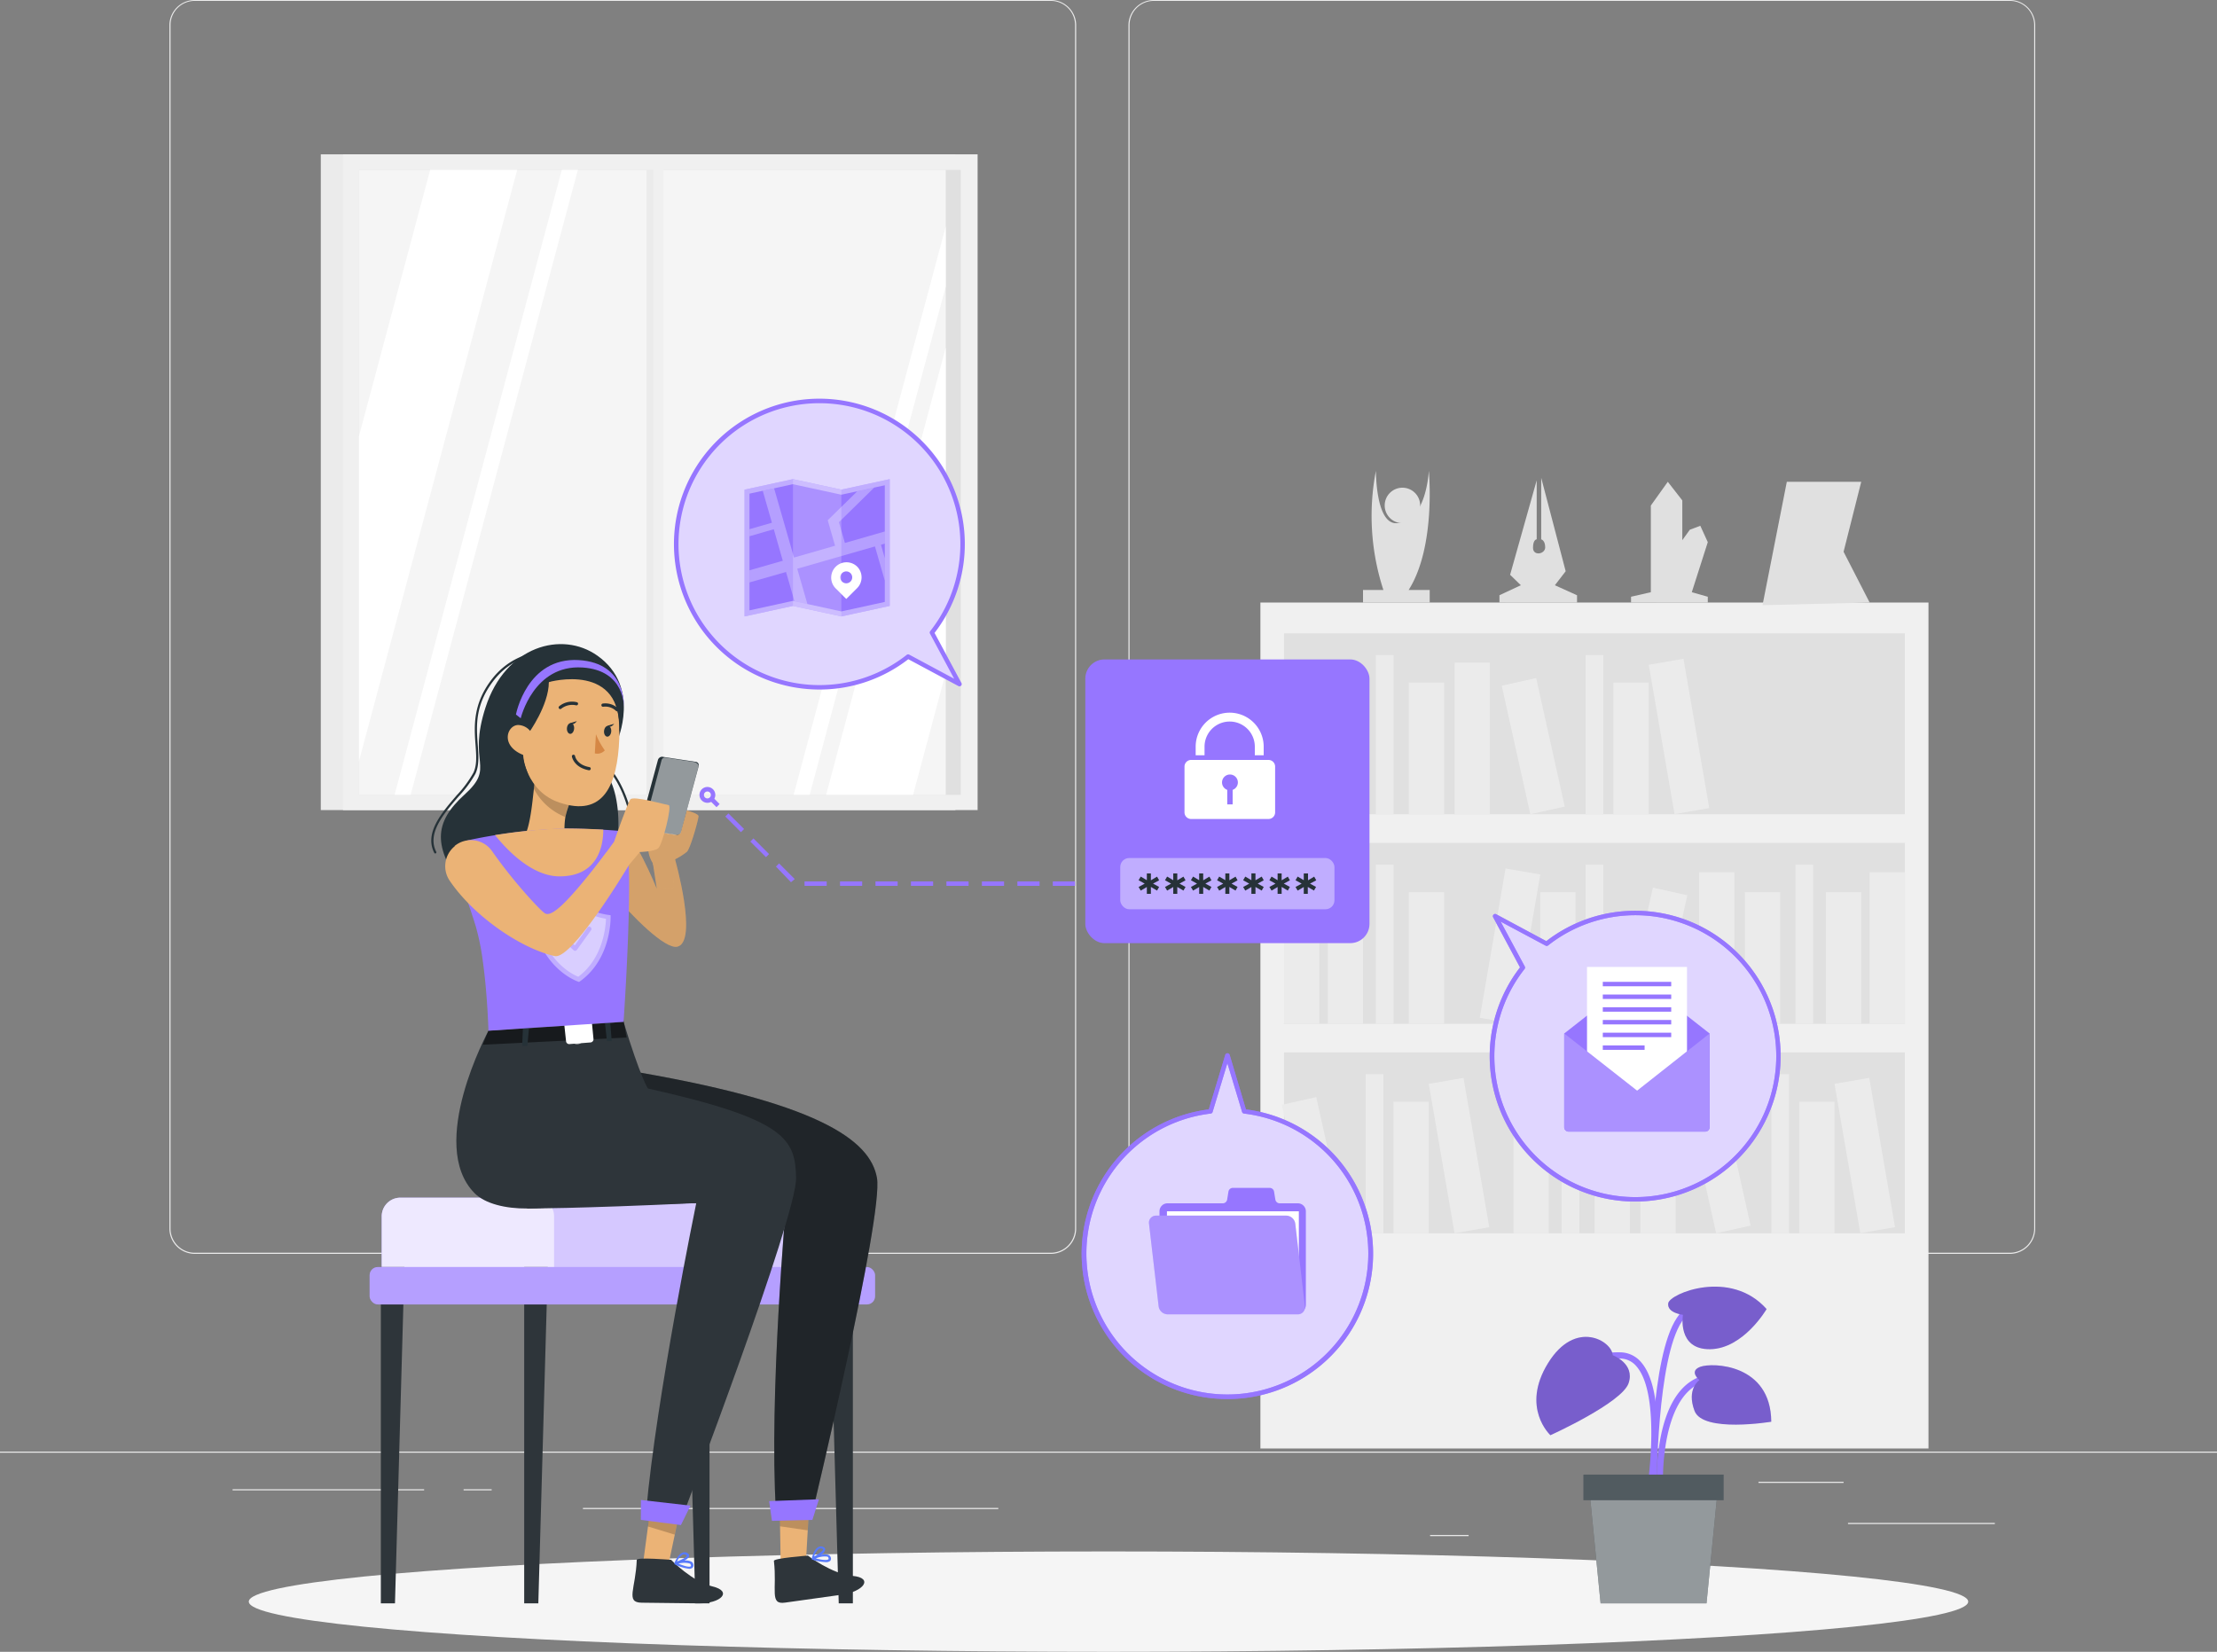 <svg xmlns="http://www.w3.org/2000/svg" width="392.059" height="292.131" viewBox="0 0 392.059 292.131">
  <rect x="0" y="0" width="392.059" height="292.131" fill="#808080" stroke="none"/>
  <g id="Private_data-rafiki_1_" data-name="Private data-rafiki (1)" transform="translate(0 -55)">
    <g id="freepik--background-complete--inject-620" transform="translate(0 55)">
      <rect id="Rectangle_2583" data-name="Rectangle 2583" width="392.059" height="0.196" transform="translate(0 256.72)" fill="#ebebeb"/>
      <rect id="Rectangle_2584" data-name="Rectangle 2584" width="25.97" height="0.196" transform="translate(326.804 269.336)" fill="#ebebeb"/>
      <rect id="Rectangle_2585" data-name="Rectangle 2585" width="6.814" height="0.196" transform="translate(252.901 271.469)" fill="#ebebeb"/>
      <rect id="Rectangle_2586" data-name="Rectangle 2586" width="15.047" height="0.196" transform="translate(310.973 262.06)" fill="#ebebeb"/>
      <rect id="Rectangle_2587" data-name="Rectangle 2587" width="33.866" height="0.196" transform="translate(41.135 263.377)" fill="#ebebeb"/>
      <rect id="Rectangle_2588" data-name="Rectangle 2588" width="4.963" height="0.196" transform="translate(81.987 263.377)" fill="#ebebeb"/>
      <rect id="Rectangle_2589" data-name="Rectangle 2589" width="73.456" height="0.196" transform="translate(103.088 266.686)" fill="#ebebeb"/>
      <path id="Path_6918" data-name="Path 6918" d="M194.085,276.748H42.679a4.477,4.477,0,0,1-4.469-4.477V59.438A4.477,4.477,0,0,1,42.679,55H194.085a4.477,4.477,0,0,1,4.477,4.477V272.271A4.477,4.477,0,0,1,194.085,276.748ZM42.679,55.157a4.281,4.281,0,0,0-4.273,4.281V272.271a4.281,4.281,0,0,0,4.273,4.281H194.085a4.289,4.289,0,0,0,4.281-4.281V59.438a4.289,4.289,0,0,0-4.281-4.281Z" transform="translate(-8.249 -55)" fill="#ebebeb"/>
      <path id="Path_6919" data-name="Path 6919" d="M410.39,276.748H258.977a4.485,4.485,0,0,1-4.477-4.477V59.438A4.485,4.485,0,0,1,258.977,55H410.39a4.477,4.477,0,0,1,4.462,4.438V272.271A4.477,4.477,0,0,1,410.39,276.748ZM258.977,55.157a4.289,4.289,0,0,0-4.281,4.281V272.271a4.289,4.289,0,0,0,4.281,4.281H410.39a4.289,4.289,0,0,0,4.281-4.281V59.438a4.289,4.289,0,0,0-4.281-4.281Z" transform="translate(-54.942 -55)" fill="#ebebeb"/>
      <rect id="Rectangle_2590" data-name="Rectangle 2590" width="112.231" height="115.971" transform="translate(56.731 27.295)" fill="#ebebeb"/>
      <rect id="Rectangle_2591" data-name="Rectangle 2591" width="112.231" height="115.971" transform="translate(60.651 27.295)" fill="#f0f0f0"/>
      <rect id="Rectangle_2592" data-name="Rectangle 2592" width="106.428" height="110.521" transform="translate(63.482 30.047)" fill="#e0e0e0"/>
      <rect id="Rectangle_2593" data-name="Rectangle 2593" width="103.77" height="110.521" transform="translate(63.474 30.047)" fill="#f5f5f5"/>
      <rect id="Rectangle_2594" data-name="Rectangle 2594" width="2.109" height="110.521" transform="translate(114.332 30.047)" fill="#ebebeb"/>
      <path id="Path_6920" data-name="Path 6920" d="M121.405,93.32,91.828,203.841H88.99L118.567,93.32Z" transform="translate(-19.211 -63.273)" fill="#fff"/>
      <rect id="Rectangle_2595" data-name="Rectangle 2595" width="1.803" height="114.348" transform="translate(115.532 28.338)" fill="#f0f0f0"/>
      <path id="Path_6921" data-name="Path 6921" d="M108.935,93.32,80.95,197.913V140.422l12.6-47.1Z" transform="translate(-17.476 -63.273)" fill="#fff"/>
      <path id="Path_6922" data-name="Path 6922" d="M205.885,106.11v10.609L181.828,206.6H178.99Z" transform="translate(-38.641 -66.034)" fill="#fff"/>
      <path id="Path_6923" data-name="Path 6923" d="M207.465,133.43v57.491L201.694,212.5H186.31Z" transform="translate(-40.221 -71.932)" fill="#fff"/>
      <rect id="Rectangle_2596" data-name="Rectangle 2596" width="118.143" height="149.61" transform="translate(222.893 106.562)" fill="#f0f0f0"/>
      <rect id="Rectangle_2597" data-name="Rectangle 2597" width="109.792" height="31.992" transform="translate(227.072 112.011)" fill="#e0e0e0"/>
      <rect id="Rectangle_2598" data-name="Rectangle 2598" width="6.234" height="26.809" transform="translate(227.072 117.194)" fill="#ebebeb"/>
      <rect id="Rectangle_2599" data-name="Rectangle 2599" width="6.234" height="26.809" transform="translate(257.23 117.194)" fill="#ebebeb"/>
      <rect id="Rectangle_2600" data-name="Rectangle 2600" width="6.234" height="26.809" transform="matrix(0.985, -0.17, 0.17, 0.985, 291.57, 117.569)" fill="#ebebeb"/>
      <rect id="Rectangle_2601" data-name="Rectangle 2601" width="6.234" height="23.28" transform="translate(234.804 120.731)" fill="#ebebeb"/>
      <rect id="Rectangle_2602" data-name="Rectangle 2602" width="6.234" height="23.28" transform="translate(249.138 120.731)" fill="#ebebeb"/>
      <rect id="Rectangle_2603" data-name="Rectangle 2603" width="6.234" height="23.28" transform="translate(285.325 120.731)" fill="#ebebeb"/>
      <rect id="Rectangle_2604" data-name="Rectangle 2604" width="6.234" height="23.28" transform="translate(265.575 121.271) rotate(-12.53)" fill="#ebebeb"/>
      <rect id="Rectangle_2605" data-name="Rectangle 2605" width="3.121" height="28.142" transform="translate(243.312 115.861)" fill="#ebebeb"/>
      <rect id="Rectangle_2606" data-name="Rectangle 2606" width="3.121" height="28.142" transform="translate(280.408 115.861)" fill="#ebebeb"/>
      <rect id="Rectangle_2607" data-name="Rectangle 2607" width="109.792" height="31.992" transform="translate(336.865 181.068) rotate(180)" fill="#e0e0e0"/>
      <rect id="Rectangle_2608" data-name="Rectangle 2608" width="6.234" height="26.809" transform="translate(336.865 181.061) rotate(180)" fill="#ebebeb"/>
      <rect id="Rectangle_2609" data-name="Rectangle 2609" width="6.234" height="26.809" transform="translate(306.707 181.061) rotate(180)" fill="#ebebeb"/>
      <rect id="Rectangle_2610" data-name="Rectangle 2610" width="6.234" height="26.809" transform="matrix(-0.985, -0.17, 0.17, -0.985, 267.829, 181.059)" fill="#ebebeb"/>
      <rect id="Rectangle_2611" data-name="Rectangle 2611" width="6.234" height="23.28" transform="translate(329.141 181.061) rotate(180)" fill="#ebebeb"/>
      <rect id="Rectangle_2612" data-name="Rectangle 2612" width="6.234" height="23.28" transform="translate(314.8 181.061) rotate(180)" fill="#ebebeb"/>
      <rect id="Rectangle_2613" data-name="Rectangle 2613" width="6.234" height="23.28" transform="translate(278.62 181.061) rotate(180)" fill="#ebebeb"/>
      <rect id="Rectangle_2614" data-name="Rectangle 2614" width="6.234" height="23.28" transform="translate(293.337 181.055) rotate(-167.47)" fill="#ebebeb"/>
      <rect id="Rectangle_2615" data-name="Rectangle 2615" width="3.121" height="28.142" transform="translate(320.633 181.068) rotate(180)" fill="#ebebeb"/>
      <rect id="Rectangle_2616" data-name="Rectangle 2616" width="3.121" height="28.142" transform="translate(283.529 181.068) rotate(180)" fill="#ebebeb"/>
      <rect id="Rectangle_2617" data-name="Rectangle 2617" width="6.234" height="26.809" transform="translate(227.072 154.252)" fill="#ebebeb"/>
      <rect id="Rectangle_2618" data-name="Rectangle 2618" width="6.234" height="23.28" transform="translate(234.804 157.788)" fill="#ebebeb"/>
      <rect id="Rectangle_2619" data-name="Rectangle 2619" width="6.234" height="23.28" transform="translate(249.138 157.788)" fill="#ebebeb"/>
      <rect id="Rectangle_2620" data-name="Rectangle 2620" width="3.121" height="28.142" transform="translate(243.312 152.919)" fill="#ebebeb"/>
      <rect id="Rectangle_2621" data-name="Rectangle 2621" width="109.792" height="31.992" transform="translate(227.072 186.126)" fill="#e0e0e0"/>
      <rect id="Rectangle_2622" data-name="Rectangle 2622" width="6.234" height="26.809" transform="translate(290.092 191.309)" fill="#ebebeb"/>
      <rect id="Rectangle_2623" data-name="Rectangle 2623" width="6.234" height="26.809" transform="matrix(0.985, -0.17, 0.17, 0.985, 324.422, 191.683)" fill="#ebebeb"/>
      <rect id="Rectangle_2624" data-name="Rectangle 2624" width="6.234" height="23.28" transform="translate(267.658 194.845)" fill="#ebebeb"/>
      <rect id="Rectangle_2625" data-name="Rectangle 2625" width="6.234" height="23.28" transform="translate(282 194.845)" fill="#ebebeb"/>
      <rect id="Rectangle_2626" data-name="Rectangle 2626" width="6.234" height="23.28" transform="translate(318.179 194.845)" fill="#ebebeb"/>
      <rect id="Rectangle_2627" data-name="Rectangle 2627" width="6.234" height="23.28" transform="translate(298.436 195.382) rotate(-12.53)" fill="#ebebeb"/>
      <rect id="Rectangle_2628" data-name="Rectangle 2628" width="3.121" height="28.142" transform="translate(276.174 189.976)" fill="#ebebeb"/>
      <rect id="Rectangle_2629" data-name="Rectangle 2629" width="3.121" height="28.142" transform="translate(313.27 189.976)" fill="#ebebeb"/>
      <rect id="Rectangle_2630" data-name="Rectangle 2630" width="6.234" height="26.809" transform="matrix(0.985, -0.17, 0.17, 0.985, 252.667, 191.687)" fill="#ebebeb"/>
      <rect id="Rectangle_2631" data-name="Rectangle 2631" width="6.234" height="23.28" transform="translate(246.424 194.845)" fill="#ebebeb"/>
      <rect id="Rectangle_2632" data-name="Rectangle 2632" width="6.234" height="23.28" transform="translate(226.681 195.385) rotate(-12.53)" fill="#ebebeb"/>
      <rect id="Rectangle_2633" data-name="Rectangle 2633" width="3.121" height="28.142" transform="translate(241.516 189.976)" fill="#ebebeb"/>
      <path id="Path_6924" data-name="Path 6924" d="M307.4,184.484v-2.219h3.607a42.122,42.122,0,0,1-1.325-21.085s-.047,9.206,3.505,9.268c5.442.1,5.849-9.268,5.849-9.268s1.31,13.408-3.568,21.085h3.725v2.219Z" transform="translate(-66.362 -77.922)" fill="#e0e0e0"/>
      <path id="Path_6925" data-name="Path 6925" d="M318.563,168.136A3.136,3.136,0,1,1,315.426,165,3.136,3.136,0,0,1,318.563,168.136Z" transform="translate(-67.418 -78.747)" fill="#e0e0e0"/>
      <path id="Path_6926" data-name="Path 6926" d="M338.17,184.825v-1.294l3.787-1.764-1.9-1.851,4.7-16.7v10.429s-.651,0-.651,1.5,2.156,1.153,2.156-.086-.706-1.411-.706-1.411V162.76l4.328,16.529-1.913,2.478,3.921,1.772v1.294Z" transform="translate(-73.005 -78.264)" fill="#e0e0e0"/>
      <path id="Path_6927" data-name="Path 6927" d="M367.85,185.019v-1.027l3.5-.8V167.863l3-4.2,2.564,3.293v7.034l1.325-1.843,1.858-.706,1.325,2.9-2.831,8.853,2.831.8v1.027Z" transform="translate(-79.412 -78.458)" fill="#e0e0e0"/>
      <path id="Path_6928" data-name="Path 6928" d="M397.5,185.49l4.3-21.83h13.158l-3.121,12.381,4.611,8.978Z" transform="translate(-85.813 -78.458)" fill="#e0e0e0"/>
    </g>
    <g id="freepik--Shadow--inject-620" transform="translate(43.997 329.378)">
      <ellipse id="freepik--path--inject-620" cx="152.032" cy="8.876" rx="152.032" ry="8.876" fill="#f5f5f5"/>
    </g>
    <g id="freepik--Plant--inject-620" transform="translate(271.697 282.548)">
      <path id="Path_6929" data-name="Path 6929" d="M368.5,383.524c.094-.667,2.352-16.278-2.172-21.665a4.9,4.9,0,0,0-3.764-1.851c-9.151-.22-10.405,7.135-10.413,7.206l1.074.165c.047-.259,1.129-6.477,9.307-6.273a3.819,3.819,0,0,1,2.956,1.466c4.219,5.01,1.952,20.638,1.929,20.795Z" transform="translate(-347.72 -348.393)" fill="#9676ff"/>
      <path id="Path_6930" data-name="Path 6930" d="M373.658,383.762h1.09c0-.149-.361-14.389,6.657-17.329a7.556,7.556,0,0,1,10.1,3.293l.972-.486a8.7,8.7,0,0,0-11.5-3.811C373.274,368.628,373.642,383.142,373.658,383.762Z" transform="translate(-352.362 -349.375)" fill="#9676ff"/>
      <path id="Path_6931" data-name="Path 6931" d="M373.32,381.005c0-.227.071-22.739,4.462-29.342,4.211-6.32,11.017-3.348,11.3-3.215l.455-1c-.078,0-7.927-3.5-12.663,3.607-4.579,6.861-4.642,29.012-4.642,29.945Z" transform="translate(-352.055 -345.497)" fill="#9676ff"/>
      <path id="Path_6932" data-name="Path 6932" d="M360,359.767s3.991,1.466,2.807,4.948-13.824,9.2-13.824,9.2-5.293-4.846-.431-12.734S359.893,357.273,360,359.767Z" transform="translate(-346.5 -347.641)" fill="#9676ff"/>
      <path id="Path_6933" data-name="Path 6933" d="M378.838,350.178s-2.839-.306-2.611-2.031,11.025-6.179,17.4,1.012c0,0-4.077,7.01-9.974,7.1S378.838,350.178,378.838,350.178Z" transform="translate(-352.915 -345.196)" fill="#9676ff"/>
      <path id="Path_6934" data-name="Path 6934" d="M382.9,365.546s-1.96-1.568.157-2.352,12.475-.557,12.546,9.715c0,0-12.075,2.007-13.565-1.905S382.9,365.546,382.9,365.546Z" transform="translate(-354.064 -349.021)" fill="#9676ff"/>
      <path id="Path_6935" data-name="Path 6935" d="M360,359.767s3.991,1.466,2.807,4.948-13.824,9.2-13.824,9.2-5.293-4.846-.431-12.734S359.893,357.273,360,359.767Z" transform="translate(-346.5 -347.641)" opacity="0.2"/>
      <path id="Path_6936" data-name="Path 6936" d="M378.838,350.178s-2.839-.306-2.611-2.031,11.025-6.179,17.4,1.012c0,0-4.077,7.01-9.974,7.1S378.838,350.178,378.838,350.178Z" transform="translate(-352.915 -345.196)" opacity="0.2"/>
      <path id="Path_6937" data-name="Path 6937" d="M382.9,365.546s-1.96-1.568.157-2.352,12.475-.557,12.546,9.715c0,0-12.075,2.007-13.565-1.905S382.9,365.546,382.9,365.546Z" transform="translate(-354.064 -349.021)" opacity="0.2"/>
      <path id="Path_6938" data-name="Path 6938" d="M360.423,410.985h18.733l2.023-20.5H358.4Z" transform="translate(-349.069 -354.972)" fill="#263238"/>
      <path id="Path_6939" data-name="Path 6939" d="M360.423,410.985h18.733l2.023-20.5H358.4Z" transform="translate(-349.069 -354.972)" fill="#fff" opacity="0.5"/>
      <rect id="Rectangle_2634" data-name="Rectangle 2634" width="24.778" height="4.524" transform="translate(33.105 37.766) rotate(180)" fill="#263238"/>
      <rect id="Rectangle_2635" data-name="Rectangle 2635" width="24.778" height="4.524" transform="translate(33.105 37.766) rotate(180)" fill="#fff" opacity="0.2"/>
    </g>
    <g id="freepik--Documents--inject-620" transform="translate(263.438 216.073)">
      <path id="Path_6940" data-name="Path 6940" d="M343.96,304.18a25.319,25.319,0,1,0,2.243-37.794l-9.1-4.877,4.877,9.1a25.327,25.327,0,0,0,1.976,33.576Z" transform="translate(-336.094 -260.536)" fill="#9676ff"/>
      <path id="Path_6941" data-name="Path 6941" d="M343.96,304.18a25.319,25.319,0,1,0,2.243-37.794l-9.1-4.877,4.877,9.1a25.327,25.327,0,0,0,1.976,33.576Z" transform="translate(-336.094 -260.536)" fill="#fff" opacity="0.7"/>
      <path id="Path_6942" data-name="Path 6942" d="M364.714,276.078l-11.934,9.362v16.568a.784.784,0,0,0,.784.784h24.143a.784.784,0,0,0,.784-.784V285.441l-11.942-9.362A1.568,1.568,0,0,0,364.714,276.078Z" transform="translate(-339.597 -263.736)" fill="#9676ff"/>
      <rect id="Rectangle_2636" data-name="Rectangle 2636" width="17.682" height="23.986" transform="translate(17.213 9.935)" fill="#fff"/>
      <path id="Path_6943" data-name="Path 6943" d="M365.671,298.215,352.78,288.1v16.568a.784.784,0,0,0,.784.784h24.143a.784.784,0,0,0,.784-.784V288.1Z" transform="translate(-339.597 -266.396)" fill="#9676ff"/>
      <path id="Path_6944" data-name="Path 6944" d="M365.671,298.215,352.78,288.1v16.568a.784.784,0,0,0,.784.784h24.143a.784.784,0,0,0,.784-.784V288.1Z" transform="translate(-339.597 -266.396)" fill="#fff" opacity="0.2"/>
      <rect id="Rectangle_2637" data-name="Rectangle 2637" width="12.099" height="0.784" transform="translate(20.004 12.569)" fill="#9676ff"/>
      <rect id="Rectangle_2638" data-name="Rectangle 2638" width="12.099" height="0.784" transform="translate(20.004 14.812)" fill="#9676ff"/>
      <rect id="Rectangle_2639" data-name="Rectangle 2639" width="12.099" height="0.784" transform="translate(20.004 17.062)" fill="#9676ff"/>
      <rect id="Rectangle_2640" data-name="Rectangle 2640" width="12.099" height="0.784" transform="translate(20.004 19.313)" fill="#9676ff"/>
      <rect id="Rectangle_2641" data-name="Rectangle 2641" width="12.099" height="0.784" transform="translate(20.004 21.563)" fill="#9676ff"/>
      <rect id="Rectangle_2642" data-name="Rectangle 2642" width="7.394" height="0.784" transform="translate(20.004 23.814)" fill="#9676ff"/>
      <path id="Path_6945" data-name="Path 6945" d="M361.72,311.842a25.7,25.7,0,0,1-20.387-41.409l-4.752-8.868a.384.384,0,0,1,.071-.463.392.392,0,0,1,.463-.071l8.868,4.76a25.711,25.711,0,1,1,15.682,46.051Zm-23.806-49.5,4.266,7.943a.392.392,0,0,1-.039.423,24.927,24.927,0,1,0,4.156-4.156.376.376,0,0,1-.431.039Z" transform="translate(-335.968 -260.42)" fill="#9676ff"/>
      <g id="Group_2436" data-name="Group 2436" opacity="0.7">
        <path id="Path_6946" data-name="Path 6946" d="M361.72,311.842a25.7,25.7,0,0,1-20.387-41.409l-4.752-8.868a.384.384,0,0,1,.071-.463.392.392,0,0,1,.463-.071l8.868,4.76a25.711,25.711,0,1,1,15.682,46.051Zm-23.806-49.5,4.266,7.943a.392.392,0,0,1-.039.423,24.927,24.927,0,1,0,4.156-4.156.376.376,0,0,1-.431.039Z" transform="translate(-335.968 -260.42)" fill="#9676ff"/>
      </g>
    </g>
    <g id="freepik--Folder--inject-620" transform="translate(191.285 241.277)">
      <path id="Path_6947" data-name="Path 6947" d="M244.52,328.1a25.327,25.327,0,1,0,28.307-25.139l-2.987-9.88-2.98,9.88A25.327,25.327,0,0,0,244.52,328.1Z" transform="translate(-244.073 -292.674)" fill="#9676ff"/>
      <path id="Path_6948" data-name="Path 6948" d="M244.52,328.1a25.327,25.327,0,1,0,28.307-25.139l-2.987-9.88-2.98,9.88A25.327,25.327,0,0,0,244.52,328.1Z" transform="translate(-244.073 -292.674)" fill="#fff" opacity="0.7"/>
      <path id="Path_6949" data-name="Path 6949" d="M285.972,325.649h-3.238a.784.784,0,0,1-.737-.619l-.243-1.49a.784.784,0,0,0-.737-.619h-6.579a.784.784,0,0,0-.737.619l-.243,1.49a.784.784,0,0,1-.737.619h-9.809a1.411,1.411,0,0,0-1.411,1.411v16.553a1.4,1.4,0,0,0,1.411,1.4h23.061a1.411,1.411,0,0,0,1.411-1.4V327.06A1.419,1.419,0,0,0,285.972,325.649Z" transform="translate(-247.738 -299.116)" fill="#9676ff"/>
      <rect id="Rectangle_2643" data-name="Rectangle 2643" width="23.327" height="16.553" transform="translate(15.079 27.944)" fill="#fff"/>
      <path id="Path_6950" data-name="Path 6950" d="M285.457,346.634H262.4a1.631,1.631,0,0,1-1.568-1.427l-1.7-14.6a1.239,1.239,0,0,1,1.239-1.427h23.069A1.647,1.647,0,0,1,285,330.607l1.694,14.577a1.247,1.247,0,0,1-1.239,1.451Z" transform="translate(-247.223 -300.468)" fill="#9676ff"/>
      <path id="Path_6951" data-name="Path 6951" d="M285.457,346.634H262.4a1.631,1.631,0,0,1-1.568-1.427l-1.7-14.6a1.239,1.239,0,0,1,1.239-1.427h23.069A1.647,1.647,0,0,1,285,330.607l1.694,14.577a1.247,1.247,0,0,1-1.239,1.451Z" transform="translate(-247.223 -300.468)" fill="#fff" opacity="0.2"/>
      <path id="Path_6952" data-name="Path 6952" d="M269.716,353.706a25.711,25.711,0,0,1-3.285-51.219l2.909-9.629a.408.408,0,0,1,.784,0L273,302.488a25.711,25.711,0,0,1-3.285,51.219Zm0-59.381L267.1,302.95a.392.392,0,0,1-.329.274,24.927,24.927,0,1,0,5.881,0,.4.4,0,0,1-.329-.274Z" transform="translate(-243.949 -292.563)" fill="#9676ff"/>
      <g id="Group_2437" data-name="Group 2437" transform="translate(0 0)" opacity="0.7">
        <path id="Path_6953" data-name="Path 6953" d="M269.716,353.706a25.711,25.711,0,0,1-3.285-51.219l2.909-9.629a.408.408,0,0,1,.784,0L273,302.488a25.711,25.711,0,0,1-3.285,51.219Zm0-59.381L267.1,302.95a.392.392,0,0,1-.329.274,24.927,24.927,0,1,0,5.881,0,.4.4,0,0,1-.329-.274Z" transform="translate(-243.949 -292.563)" fill="#9676ff"/>
      </g>
    </g>
    <g id="freepik--Map--inject-620" transform="translate(119.18 125.506)">
      <path id="Path_6954" data-name="Path 6954" d="M159.959,188.65a25.319,25.319,0,1,1,37.794-2.235l4.869,9.1-9.1-4.877A25.319,25.319,0,0,1,159.959,188.65Z" transform="translate(-152.112 -145.028)" fill="#9676ff"/>
      <path id="Path_6955" data-name="Path 6955" d="M159.959,188.65a25.319,25.319,0,1,1,37.794-2.235l4.869,9.1-9.1-4.877A25.319,25.319,0,0,1,159.959,188.65Z" transform="translate(-152.112 -145.028)" fill="#fff" opacity="0.7"/>
      <path id="Path_6956" data-name="Path 6956" d="M185.037,164.928l-8.555-1.858-8.563,1.858v22.418l8.563-1.858,8.555,1.858,8.555-1.858V163.07Z" transform="translate(-155.431 -148.837)" fill="#9676ff"/>
      <path id="Path_6957" data-name="Path 6957" d="M185.037,164.928l-8.555-1.858-8.563,1.858v22.418l8.563-1.858,8.555,1.858,8.555-1.858V163.07Z" transform="translate(-155.431 -148.837)" fill="#fff" opacity="0.4"/>
      <path id="Path_6958" data-name="Path 6958" d="M192.961,164.4v20.63l-7.684,1.678-6.006-1.309-2.29-.494-.259-.063-7.692,1.678V165.88l2.344-.51,2.007-.431,3.34-.729,8.555,1.858,2.823-.612,2.987-.651Z" transform="translate(-155.671 -149.083)" fill="#9676ff"/>
      <path id="Path_6959" data-name="Path 6959" d="M192.961,174.881l-.682.2.682,2.36v3.991l-1.741-6.053-13.746,3.944,1.8,6.242-2.29-.494-1.49-5.175-6.461,1.85V179.6l5.889-1.686-1.592-5.575-4.3,1.239v-1.247L173,171.188l-1.623-5.653,2.007-.431,3.521,12.24,7.261-2.086-1.294-4.5h.008l-.008-.016,5.23-5.12,2.987-.651-6.242,6.124,1.059,3.67,7.057-2.031Z" transform="translate(-155.671 -149.247)" fill="#fff" opacity="0.3"/>
      <path id="Path_6960" data-name="Path 6960" d="M178.84,163.07v22.418l8.555,1.858V164.928Z" transform="translate(-157.789 -148.837)" fill="#fff" opacity="0.2"/>
      <path id="Path_6961" data-name="Path 6961" d="M192.028,182.562a2.706,2.706,0,0,0-3.826,3.826l1.913,1.905,1.913-1.905a2.705,2.705,0,0,0,0-3.826Zm-1.168,2.658h0a1.059,1.059,0,0,1-1.49,0h0a1.053,1.053,0,1,1,1.49,0Z" transform="translate(-159.639 -152.874)" fill="#fff"/>
      <path id="Path_6962" data-name="Path 6962" d="M177.741,196.358a25.719,25.719,0,1,1,20.34-10.013l4.76,8.868a.4.4,0,0,1-.071.463.392.392,0,0,1-.463.071l-8.868-4.752a25.633,25.633,0,0,1-15.7,5.363Zm0-50.638a24.927,24.927,0,1,0,15.424,44.5.408.408,0,0,1,.431-.039l7.951,4.266-4.258-7.951a.392.392,0,0,1,0-.431,24.911,24.911,0,0,0-19.6-40.343Z" transform="translate(-151.993 -144.918)" fill="#9676ff"/>
    </g>
    <g id="freepik--Password--inject-620" transform="translate(123.702 171.622)">
      <rect id="Rectangle_2644" data-name="Rectangle 2644" width="1.96" height="0.784" transform="translate(68.759 39.261)" fill="#9676ff"/>
      <path id="Path_6963" data-name="Path 6963" d="M225.423,251.272H221.5v-.784h3.921Zm-6.273,0H215.23v-.784h3.921Zm-6.273,0h-3.921v-.784h3.921Zm-6.273,0h-3.921v-.784H206.6Zm-6.273,0h-3.921v-.784h3.921Zm-6.273,0h-3.921v-.784h3.921Zm-6.273,0h-3.921v-.784h3.921Zm-6.273,0h-3.921v-.784h3.921Zm-6.32-.643-2.658-2.768.557-.557,2.768,2.768Zm-4.422-4.43L168,243.439l.557-.557,2.76,2.768Zm-4.43-4.422-2.76-2.768.549-.549,2.768,2.76Z" transform="translate(-159.016 -211.228)" fill="#9676ff"/>
      <rect id="Rectangle_2645" data-name="Rectangle 2645" width="0.784" height="1.96" transform="translate(1.617 24.743) rotate(-44.99)" fill="#9676ff"/>
      <path id="Path_6964" data-name="Path 6964" d="M159.156,235.3a1.4,1.4,0,1,1,1.4-1.388,1.4,1.4,0,0,1-1.4,1.388Zm0-2a.612.612,0,1,0,.612.612A.612.612,0,0,0,159.156,233.3Z" transform="translate(-157.76 -209.943)" fill="#9676ff"/>
      <rect id="Rectangle_2646" data-name="Rectangle 2646" width="50.254" height="50.176" rx="3.4" transform="translate(68.226 0)" fill="#9676ff"/>
      <rect id="Rectangle_2647" data-name="Rectangle 2647" width="37.881" height="9.064" rx="1.59" transform="translate(74.405 35.121)" fill="#fff" opacity="0.4"/>
      <path id="Path_6965" data-name="Path 6965" d="M259.346,253.8l1.074.588-.369.643-1.09-.643v1.215h-.714V254.4l-1.082.635-.376-.643,1.082-.588-1.082-.6.376-.651,1.082.643V252h.714v1.215l1.09-.651.369.651Z" transform="translate(-179.139 -214.151)" fill="#263238"/>
      <path id="Path_6966" data-name="Path 6966" d="M265.3,253.8l1.074.588-.369.643-1.09-.643v1.215H264.2V254.4l-1.082.635-.376-.643,1.082-.588-1.082-.6.376-.651,1.082.643V252h.714v1.215l1.09-.651.369.651Z" transform="translate(-180.423 -214.151)" fill="#263238"/>
      <path id="Path_6967" data-name="Path 6967" d="M271.146,253.8l1.074.588-.369.643-1.09-.643v1.215h-.714V254.4l-1.082.635-.376-.643,1.082-.588-1.082-.6.376-.651,1.082.643V252h.714v1.215l1.09-.651.369.651Z" transform="translate(-181.686 -214.151)" fill="#263238"/>
      <path id="Path_6968" data-name="Path 6968" d="M277.046,253.8l1.066.588-.361.643-1.09-.643v1.215h-.714V254.4l-1.082.635-.376-.643,1.082-.588-1.082-.6.376-.651,1.082.643V252h.714v1.215l1.09-.651.361.651Z" transform="translate(-182.96 -214.151)" fill="#263238"/>
      <path id="Path_6969" data-name="Path 6969" d="M282.942,253.8l1.066.588-.361.643-1.1-.643V255.6h-.721V254.4l-1.082.635-.376-.643,1.082-.588-1.082-.6.376-.651,1.082.643V251.99h.721v1.215l1.1-.651.361.651Z" transform="translate(-184.229 -214.149)" fill="#263238"/>
      <path id="Path_6970" data-name="Path 6970" d="M288.838,253.8l1.074.588-.368.643-1.09-.643v1.215h-.714V254.4l-1.074.635-.376-.643,1.074-.588-1.074-.6.376-.651,1.074.643V252h.714v1.215l1.09-.651.368.651Z" transform="translate(-185.507 -214.151)" fill="#263238"/>
      <path id="Path_6971" data-name="Path 6971" d="M294.736,253.8l1.074.588-.369.643-1.09-.643v1.215h-.714V254.4l-1.082.635-.376-.643,1.082-.588-1.082-.6.376-.651,1.082.643V252h.753v1.215l1.09-.651.368.651Z" transform="translate(-186.779 -214.151)" fill="#263238"/>
      <path id="Path_6972" data-name="Path 6972" d="M281.688,223.275H280.12v-1.521a4.446,4.446,0,1,0-8.892,0v1.521H269.66v-1.521a6.014,6.014,0,0,1,12.028,0Z" transform="translate(-181.917 -206.323)" fill="#fff"/>
      <path id="Path_6973" data-name="Path 6973" d="M281.991,226.4H268.316a1.176,1.176,0,0,0-1.176,1.176v8.1a1.176,1.176,0,0,0,1.176,1.168h13.675a1.176,1.176,0,0,0,1.176-1.168v-8.1a1.176,1.176,0,0,0-1.176-1.176Zm-6.336,5.293v2.572H274.7v-2.572a1.4,1.4,0,1,1,.957,0Z" transform="translate(-181.373 -208.624)" fill="#fff"/>
    </g>
    <g id="freepik--Character--inject-620" transform="translate(65.364 168.912)">
      <path id="Path_6974" data-name="Path 6974" d="M89.391,325.13h77.518a3.293,3.293,0,0,1,3.293,3.293V338.1H86.09v-9.676a3.293,3.293,0,0,1,3.3-3.293Z" transform="translate(-83.949 -227.228)" fill="#9676ff"/>
      <path id="Path_6975" data-name="Path 6975" d="M89.391,325.13h77.518a3.293,3.293,0,0,1,3.293,3.293V338.1H86.09v-9.676a3.293,3.293,0,0,1,3.3-3.293Z" transform="translate(-83.949 -227.228)" fill="#fff" opacity="0.6"/>
      <path id="Path_6976" data-name="Path 6976" d="M89.391,325.13h23.884a3.293,3.293,0,0,1,3.293,3.293V338.1H86.09v-9.676a3.293,3.293,0,0,1,3.3-3.293Z" transform="translate(-83.949 -227.228)" fill="#fff" opacity="0.6"/>
      <path id="Path_6977" data-name="Path 6977" d="M158.872,400.253h-2.5L154.7,340.77h4.172Z" transform="translate(-98.761 -230.605)" fill="#2e353a"/>
      <path id="Path_6978" data-name="Path 6978" d="M88.391,400.253h-2.5V340.77h4.172Z" transform="translate(-83.906 -230.605)" fill="#2e353a"/>
      <path id="Path_6979" data-name="Path 6979" d="M120.721,400.253h-2.5V340.77h4.172Z" transform="translate(-90.886 -230.605)" fill="#2e353a"/>
      <path id="Path_6980" data-name="Path 6980" d="M191.2,400.253h-2.5l-1.67-59.483H191.2Z" transform="translate(-105.741 -230.605)" fill="#2e353a"/>
      <rect id="Rectangle_2648" data-name="Rectangle 2648" width="89.389" height="6.618" rx="1.45" transform="translate(0 110.165)" fill="#9676ff"/>
      <rect id="Rectangle_2649" data-name="Rectangle 2649" width="89.389" height="6.618" rx="1.45" transform="translate(0 110.165)" fill="#fff" opacity="0.3"/>
      <path id="Path_6981" data-name="Path 6981" d="M140.765,241.021a.157.157,0,0,1-.086,0,.2.2,0,0,1-.086-.267c1.568-3.136-.455-9.37-2.635-12.491a6.132,6.132,0,0,1-.486-6.171.2.2,0,0,1,.267-.078.2.2,0,0,1,.071.267,5.732,5.732,0,0,0,.47,5.755c2.235,3.207,4.328,9.66,2.658,12.9a.188.188,0,0,1-.173.086Z" transform="translate(-94.91 -204.963)" fill="#263238"/>
      <path id="Path_6982" data-name="Path 6982" d="M130.592,217.474s4.32-9.605-3.458-15.141c-6.273-4.477-16.286-1.749-19.8,9.127-3.27,10.084,1.858,10.39-3.725,15.439s-5.418,9.253-.384,16.349,15.972,9.111,22.034,4.124,6.775-17.807,4.093-23.084S130.592,217.474,130.592,217.474Z" transform="translate(-86.831 -200.274)" fill="#263238"/>
      <path id="Path_6983" data-name="Path 6983" d="M97.975,237.64a.2.2,0,0,1-.18-.11c-1.78-3.5,1.278-7.057,3.983-10.194a20.317,20.317,0,0,0,2.94-3.975c.643-1.364.518-3.011.376-4.916-.235-3.136-.525-7.1,2.752-11.448,5.183-6.885,13.189-4.916,13.275-4.893a.2.2,0,0,1,.141.235.2.2,0,0,1-.243.141c-.078,0-7.841-1.921-12.86,4.752-3.191,4.234-2.917,7.927-2.674,11.181.141,1.96.267,3.654-.408,5.12a20.325,20.325,0,0,1-3.011,4.054c-2.619,3.05-5.591,6.5-3.921,9.762a.2.2,0,0,1-.086.267Z" transform="translate(-86.362 -200.609)" fill="#263238"/>
      <path id="Path_6984" data-name="Path 6984" d="M139.564,242.387c2.054-.423,6.375,10.256,6.375,10.256l-.7-4.6,3.921-.643s4.132,14.569.416,15.478c-2.148.518-8.014-5.355-11.6-9.66Z" transform="translate(-95.152 -209.363)" fill="#ebb376"/>
      <path id="Path_6985" data-name="Path 6985" d="M139.564,242.387c2.054-.423,6.375,10.256,6.375,10.256l-.7-4.6,3.921-.643s4.132,14.569.416,15.478c-2.148.518-8.014-5.355-11.6-9.66Z" transform="translate(-95.152 -209.363)" opacity="0.1"/>
      <path id="Path_6986" data-name="Path 6986" d="M180.46,404.15l-4.454-.455-.11-6.273-.086-5.763,5.379-.329-.384,6.79Z" transform="translate(-103.318 -241.52)" fill="#ebb376"/>
      <path id="Path_6987" data-name="Path 6987" d="M174.54,406.8c-.055-.486,6.006-.941,6.006-.941s4.226,3.246,7.927,3.591,2.007,2.776-2.007,3.332l-9.927,1.388C173.685,414.6,175.128,411.89,174.54,406.8Z" transform="translate(-103.044 -244.657)" fill="#2e353a"/>
      <path id="Path_6988" data-name="Path 6988" d="M185.438,406.556a8.943,8.943,0,0,1-2.274-.431.165.165,0,0,1-.078-.047h0a.2.2,0,0,1,0-.149c0-.063.329-1.568,1.106-2.007a.957.957,0,0,1,.784-.094c.384.118.478.329.486.478a1.48,1.48,0,0,1-.7.965,2.281,2.281,0,0,1,1.239,0,.7.7,0,0,1,.4.376.643.643,0,0,1-.063.7A1.2,1.2,0,0,1,185.438,406.556Zm-1.639-.643c.917.235,1.984.392,2.219.141.055-.055.047-.157,0-.29a.314.314,0,0,0-.188-.173,3.74,3.74,0,0,0-2.031.321Zm.831-1.78a.6.6,0,0,0-.3.086,2.58,2.58,0,0,0-.823,1.349c.784-.447,1.568-1.012,1.568-1.255,0-.047-.086-.1-.22-.149a.856.856,0,0,0-.227-.031Z" transform="translate(-104.886 -244.208)" fill="#577afa"/>
      <path id="Path_6989" data-name="Path 6989" d="M180.787,398.262l-4.9-.714-.086-5.818,5.379-.361Z" transform="translate(-103.316 -241.528)" opacity="0.2"/>
      <path id="Path_6990" data-name="Path 6990" d="M180.743,315.384c-1.176-6.681-10.256-13.479-45.479-19.234l-16.4,24.637s23.978-1.121,45.832-1.121c0,0-3.082,34.666-1.811,54.645l6.469.118S181.927,322.073,180.743,315.384Z" transform="translate(-91.024 -220.972)" fill="#2e353a"/>
      <path id="Path_6991" data-name="Path 6991" d="M180.743,315.384c-1.176-6.681-10.256-13.479-45.479-19.234l-16.4,24.637s23.978-1.121,45.832-1.121c0,0-3.082,34.666-1.811,54.645l6.469.118S181.927,322.073,180.743,315.384Z" transform="translate(-91.024 -220.972)" opacity="0.3"/>
      <path id="Path_6992" data-name="Path 6992" d="M149.436,404.908l-4.336-1.113.831-6.226.776-5.708,5.363.478L150.683,399Z" transform="translate(-96.689 -241.634)" fill="#ebb376"/>
      <path id="Path_6993" data-name="Path 6993" d="M143.4,406.75c0-.494,6.077,0,6.077,0s3.685,3.842,7.3,4.7,1.568,3.05-2.486,3l-10.029-.118C141.355,414.3,143.213,411.87,143.4,406.75Z" transform="translate(-96.158 -244.801)" fill="#2e353a"/>
      <path id="Path_6994" data-name="Path 6994" d="M154.711,408.026a7.567,7.567,0,0,1-2.541-.784l-.055-.039h0a.2.2,0,0,1,0-.055.18.18,0,0,1,0-.141c0-.055.557-1.482,1.4-1.819a.972.972,0,0,1,.784,0c.361.18.423.392.408.541,0,.306-.384.6-.831.847a2.266,2.266,0,0,1,1.223.188.651.651,0,0,1,.329.431.6.6,0,0,1-.165.674A.847.847,0,0,1,154.711,408.026Zm-1.905-.91c.87.369,1.905.69,2.172.47.055-.047.071-.141,0-.29a.313.313,0,0,0-.157-.2A3.842,3.842,0,0,0,152.806,407.116Zm1-1.639a.588.588,0,0,0-.227.047,2.587,2.587,0,0,0-1.011,1.208c.87-.322,1.694-.784,1.709-1.012,0-.047-.071-.118-.2-.173a.6.6,0,0,0-.243-.071Z" transform="translate(-98.2 -244.493)" fill="#577afa"/>
      <path id="Path_6995" data-name="Path 6995" d="M150.864,399.146,146.12,397.7l.792-5.763,5.371.447Z" transform="translate(-96.909 -241.651)" opacity="0.2"/>
      <path id="Path_6996" data-name="Path 6996" d="M136.792,297.262s-1.3-1.9-4.3-11.762l-23.9,1.568s-10.915,20.1-2.47,28.691c1.874,1.905,5.544,2.76,9.3,2.729,0,0,8.625.039,29.922-.957,0,0-7.1,34.5-8.845,54.433l6.375,1.09s20.3-53.226,20.128-60.008S161.335,302.743,136.792,297.262Z" transform="translate(-87.581 -218.673)" fill="#2e353a"/>
      <path id="Path_6997" data-name="Path 6997" d="M144.546,393.31l8.766,1-1.694,3.434-7.088-.91Z" transform="translate(-96.566 -241.947)" fill="#9676ff"/>
      <path id="Path_6998" data-name="Path 6998" d="M173.46,393.479l8.806-.329-1.153,3.654-7.151.165Z" transform="translate(-102.811 -241.913)" fill="#9676ff"/>
      <path id="Path_6999" data-name="Path 6999" d="M128.6,288.665a1.208,1.208,0,1,0,.351-.859A1.215,1.215,0,0,0,128.6,288.665Z" transform="translate(-93.126 -219.094)" fill="#fff" opacity="0.6"/>
      <path id="Path_7000" data-name="Path 7000" d="M109.874,286.953l-1,2.486,25.437-1.27-.533-3.058Z" transform="translate(-88.867 -218.589)" opacity="0.5"/>
      <path id="Path_7001" data-name="Path 7001" d="M127.279,286.046l.3,2.791a.557.557,0,0,0,.6.5l3.725-.29a.572.572,0,0,0,.525-.627l-.267-2.752a.565.565,0,0,0-.6-.51l-3.756.259a.557.557,0,0,0-.525.627Z" transform="translate(-92.84 -218.599)" fill="#fff"/>
      <path id="Path_7002" data-name="Path 7002" d="M118.985,286.71l-.3,3.285h-.917l.141-3.285Z" transform="translate(-90.789 -218.934)" fill="#263238"/>
      <path id="Path_7003" data-name="Path 7003" d="M136.41,285.4l.369,3.434h.855l-.3-3.583Z" transform="translate(-94.813 -218.619)" fill="#263238"/>
      <path id="Path_7004" data-name="Path 7004" d="M125.362,236.818a13.636,13.636,0,0,0,.22,5.285l-8.022-1.176c1.482-.972,1.96-6.751,2.235-9.111.125-1.137.172-2.18.18-2.9s0-1,0-1l2.933,1.341,4.783,2.188A15.753,15.753,0,0,0,125.362,236.818Z" transform="translate(-90.743 -206.24)" fill="#ebb376"/>
      <path id="Path_7005" data-name="Path 7005" d="M128.31,231.715a15.752,15.752,0,0,0-2.352,5.379,10.766,10.766,0,0,1-5.567-5c.125-1.137.173-2.18.18-2.9,1.043.1,2.015.212,2.94.337Z" transform="translate(-91.354 -206.517)" opacity="0.2"/>
      <path id="Path_7006" data-name="Path 7006" d="M127.057,207.576c6.391.714,8.069,4.368,7.841,10.978-.337,8.3-2.815,13.949-10.617,11.3C113.656,226.293,116.432,206.4,127.057,207.576Z" transform="translate(-90.744 -201.84)" fill="#ebb376"/>
      <path id="Path_7007" data-name="Path 7007" d="M134.346,220.59a13.8,13.8,0,0,0,1.568,2.862,1.764,1.764,0,0,1-1.764.533Z" transform="translate(-94.325 -204.66)" fill="#d58745"/>
      <path id="Path_7008" data-name="Path 7008" d="M129.129,219.091c-.047.525-.369.933-.714.9s-.6-.486-.557-1.012.368-.933.721-.9S129.176,218.566,129.129,219.091Z" transform="translate(-92.965 -204.118)" fill="#263238"/>
      <path id="Path_7009" data-name="Path 7009" d="M128.59,218l1.184-.353S129.123,218.567,128.59,218Z" transform="translate(-93.124 -204.025)" fill="#263238"/>
      <path id="Path_7010" data-name="Path 7010" d="M137.5,219.723c-.047.525-.369.933-.721.9s-.6-.486-.549-1.011.369-.925.714-.894S137.546,219.166,137.5,219.723Z" transform="translate(-94.772 -204.256)" fill="#263238"/>
      <path id="Path_7011" data-name="Path 7011" d="M137,218.595l1.192-.345S137.494,219.16,137,218.595Z" transform="translate(-94.94 -204.155)" fill="#263238"/>
      <path id="Path_7012" data-name="Path 7012" d="M126.271,214.567a.314.314,0,0,1-.2-.086.282.282,0,0,1,0-.4,3.568,3.568,0,0,1,3.136-.729.274.274,0,0,1,.212.337.29.29,0,0,1-.345.212,3.136,3.136,0,0,0-2.611.588A.29.29,0,0,1,126.271,214.567Z" transform="translate(-92.562 -203.075)" fill="#263238"/>
      <path id="Path_7013" data-name="Path 7013" d="M138.408,215.052a.274.274,0,0,1-.18-.071,2.713,2.713,0,0,0-2.243-.745.286.286,0,0,1-.133-.557,3.262,3.262,0,0,1,2.744.87.282.282,0,0,1,0,.4A.29.29,0,0,1,138.408,215.052Z" transform="translate(-94.646 -203.16)" fill="#263238"/>
      <path id="Path_7014" data-name="Path 7014" d="M118.455,216.848s3.576-4.924,3.576-9.025c0,0,13.252-3.772,12.444,9.166,0,0,2.509-11.291-8.461-12.765s-12.711,14.616-7.567,20.042C118.447,224.266,116.236,219.93,118.455,216.848Z" transform="translate(-90.337 -201.106)" fill="#263238"/>
      <path id="Path_7015" data-name="Path 7015" d="M119.1,221.421a2.831,2.831,0,0,0-2.737-2.9c-2.007,0-3.4,3.921,1.419,5.489C118.47,224.228,118.948,223.6,119.1,221.421Z" transform="translate(-90.084 -204.213)" fill="#ebb376"/>
      <path id="Path_7016" data-name="Path 7016" d="M117.207,214.162s2.258-9.527,10.907-8.978c7.629.478,7.332,7.057,7.332,7.057s.643-7.841-7.974-8.367c-9.206-.533-11.111,9.629-11.111,9.629Z" transform="translate(-90.484 -201.047)" fill="#9676ff"/>
      <path id="Path_7017" data-name="Path 7017" d="M132.039,227.973h-.055c-2.643-.494-2.988-2.352-3-2.423a.274.274,0,0,1,.235-.321.282.282,0,0,1,.322.227c0,.071.314,1.568,2.548,1.96a.274.274,0,0,1,.22.329.282.282,0,0,1-.274.227Z" transform="translate(-93.21 -205.661)" fill="#263238"/>
      <path id="Path_7018" data-name="Path 7018" d="M151.621,237.36s3.474.737,3.45,1.372-1.419,5.638-2.047,6.273a10.979,10.979,0,0,1-2.117,1.341l-.321,5.12-2.227.243-1.388-4.7a5.575,5.575,0,0,1-.416-5.034C147.778,239.493,151.621,237.36,151.621,237.36Z" transform="translate(-96.905 -208.28)" fill="#ebb376"/>
      <path id="Path_7019" data-name="Path 7019" d="M151.621,237.36s3.474.737,3.45,1.372-1.419,5.638-2.047,6.273a10.979,10.979,0,0,1-2.117,1.341l-.321,5.12-2.227.243-1.388-4.7a5.575,5.575,0,0,1-.416-5.034C147.778,239.493,151.621,237.36,151.621,237.36Z" transform="translate(-96.905 -208.28)" opacity="0.1"/>
      <path id="Path_7020" data-name="Path 7020" d="M144.354,237.9a.533.533,0,0,0,.447.682l5.983.9a.7.7,0,0,0,.784-.494l3.136-11.613a.6.6,0,0,0-.431-.784l-5.983-.91a.784.784,0,0,0-.784.58Z" transform="translate(-96.523 -205.759)" fill="#263238"/>
      <path id="Path_7021" data-name="Path 7021" d="M148.327,226.345l-3.136,11.762a.463.463,0,0,0,.384.635l5.073.784c.345.047,1-.047,1.082-.376l3.136-11.762c.086-.329-.447-.69-.784-.745l-5.073-.784a.627.627,0,0,0-.682.486Z" transform="translate(-96.701 -205.797)" fill="#fff" opacity="0.5"/>
      <path id="Path_7022" data-name="Path 7022" d="M132.349,276.057l-23.892,1.568s-.172-6.406-1-12.326a41.992,41.992,0,0,0-1.231-6.085c-.619-2.039-1.4-4.328-2.352-6.986-.118-.329-.243-.659-.376-1-.314-.823-.635-1.686-1-2.588V248.6a3.536,3.536,0,0,1,2.564-4.7c1.521-.321,3.05-.612,4.6-.855l1.341-.2a92.016,92.016,0,0,1,10.805-.964c1.874,0,3.874.055,5.583.133l1.419.071c1.811.11,3.066.22,3.066.22s.784.157,1.247,4.36c0,.2.047.439.071.682.063.87.11,1.968.133,3.285C133.376,256.039,133.086,265.088,132.349,276.057Z" transform="translate(-87.442 -209.254)" fill="#9676ff"/>
      <path id="Path_7023" data-name="Path 7023" d="M127.018,257.56a12.7,12.7,0,0,0,6.916,3.027s.369,7.692-5.575,11.809c0,0-6.038-1.78-8.139-10.194C120.22,262.178,125.536,260.32,127.018,257.56Z" transform="translate(-91.317 -212.641)" fill="#fff" opacity="0.4"/>
      <path id="Path_7024" data-name="Path 7024" d="M127.442,259c-1.568,1.976-4.65,3.38-6.022,3.921,1.8,6.273,5.857,8.367,7.057,8.861,4.242-3.176,4.83-8.445,4.9-10.256A13.981,13.981,0,0,1,127.442,259Zm.784,8.037a.423.423,0,0,1-.282.165h0a.384.384,0,0,1-.282-.1l-2.548-2.352a.392.392,0,0,1,.533-.572l2.219,2.062,2.266-3.184a.392.392,0,0,1,.635.447Z" transform="translate(-91.577 -212.952)" fill="#fff" opacity="0.4"/>
      <path id="Path_7025" data-name="Path 7025" d="M134.11,247.428l3.442-4.7s2.352-6.822,2.878-7.488,6.147.925,6.775,1.027-1.106,7.057-1.874,7.645-3.223.643-3.223.643l-5.183,6.148Z" transform="translate(-94.316 -207.786)" fill="#ebb376"/>
      <path id="Path_7026" data-name="Path 7026" d="M102.088,245.509a4.556,4.556,0,0,1,6.626.949c3.772,5.41,8.578,10.546,9.339,10.978,1.1.635,3.513-1.153,10.852-10.774l3.921,2.352s-9.935,16.678-13.048,15.98c-6.03-1.349-14.318-7.057-18.576-13.33a4.556,4.556,0,0,1,.9-6.108Z" transform="translate(-87.041 -209.819)" fill="#ebb376"/>
      <path id="Path_7027" data-name="Path 7027" d="M130.788,242.054c0,3.074-1.066,8.272-7.739,8.272-4.948,0-9.409-4.8-11.409-7.308l1.341-.2a92.02,92.02,0,0,1,10.805-.964c1.874,0,3.874.055,5.583.133Z" transform="translate(-89.465 -209.25)" fill="#ebb376"/>
    </g>
  </g>
</svg>
